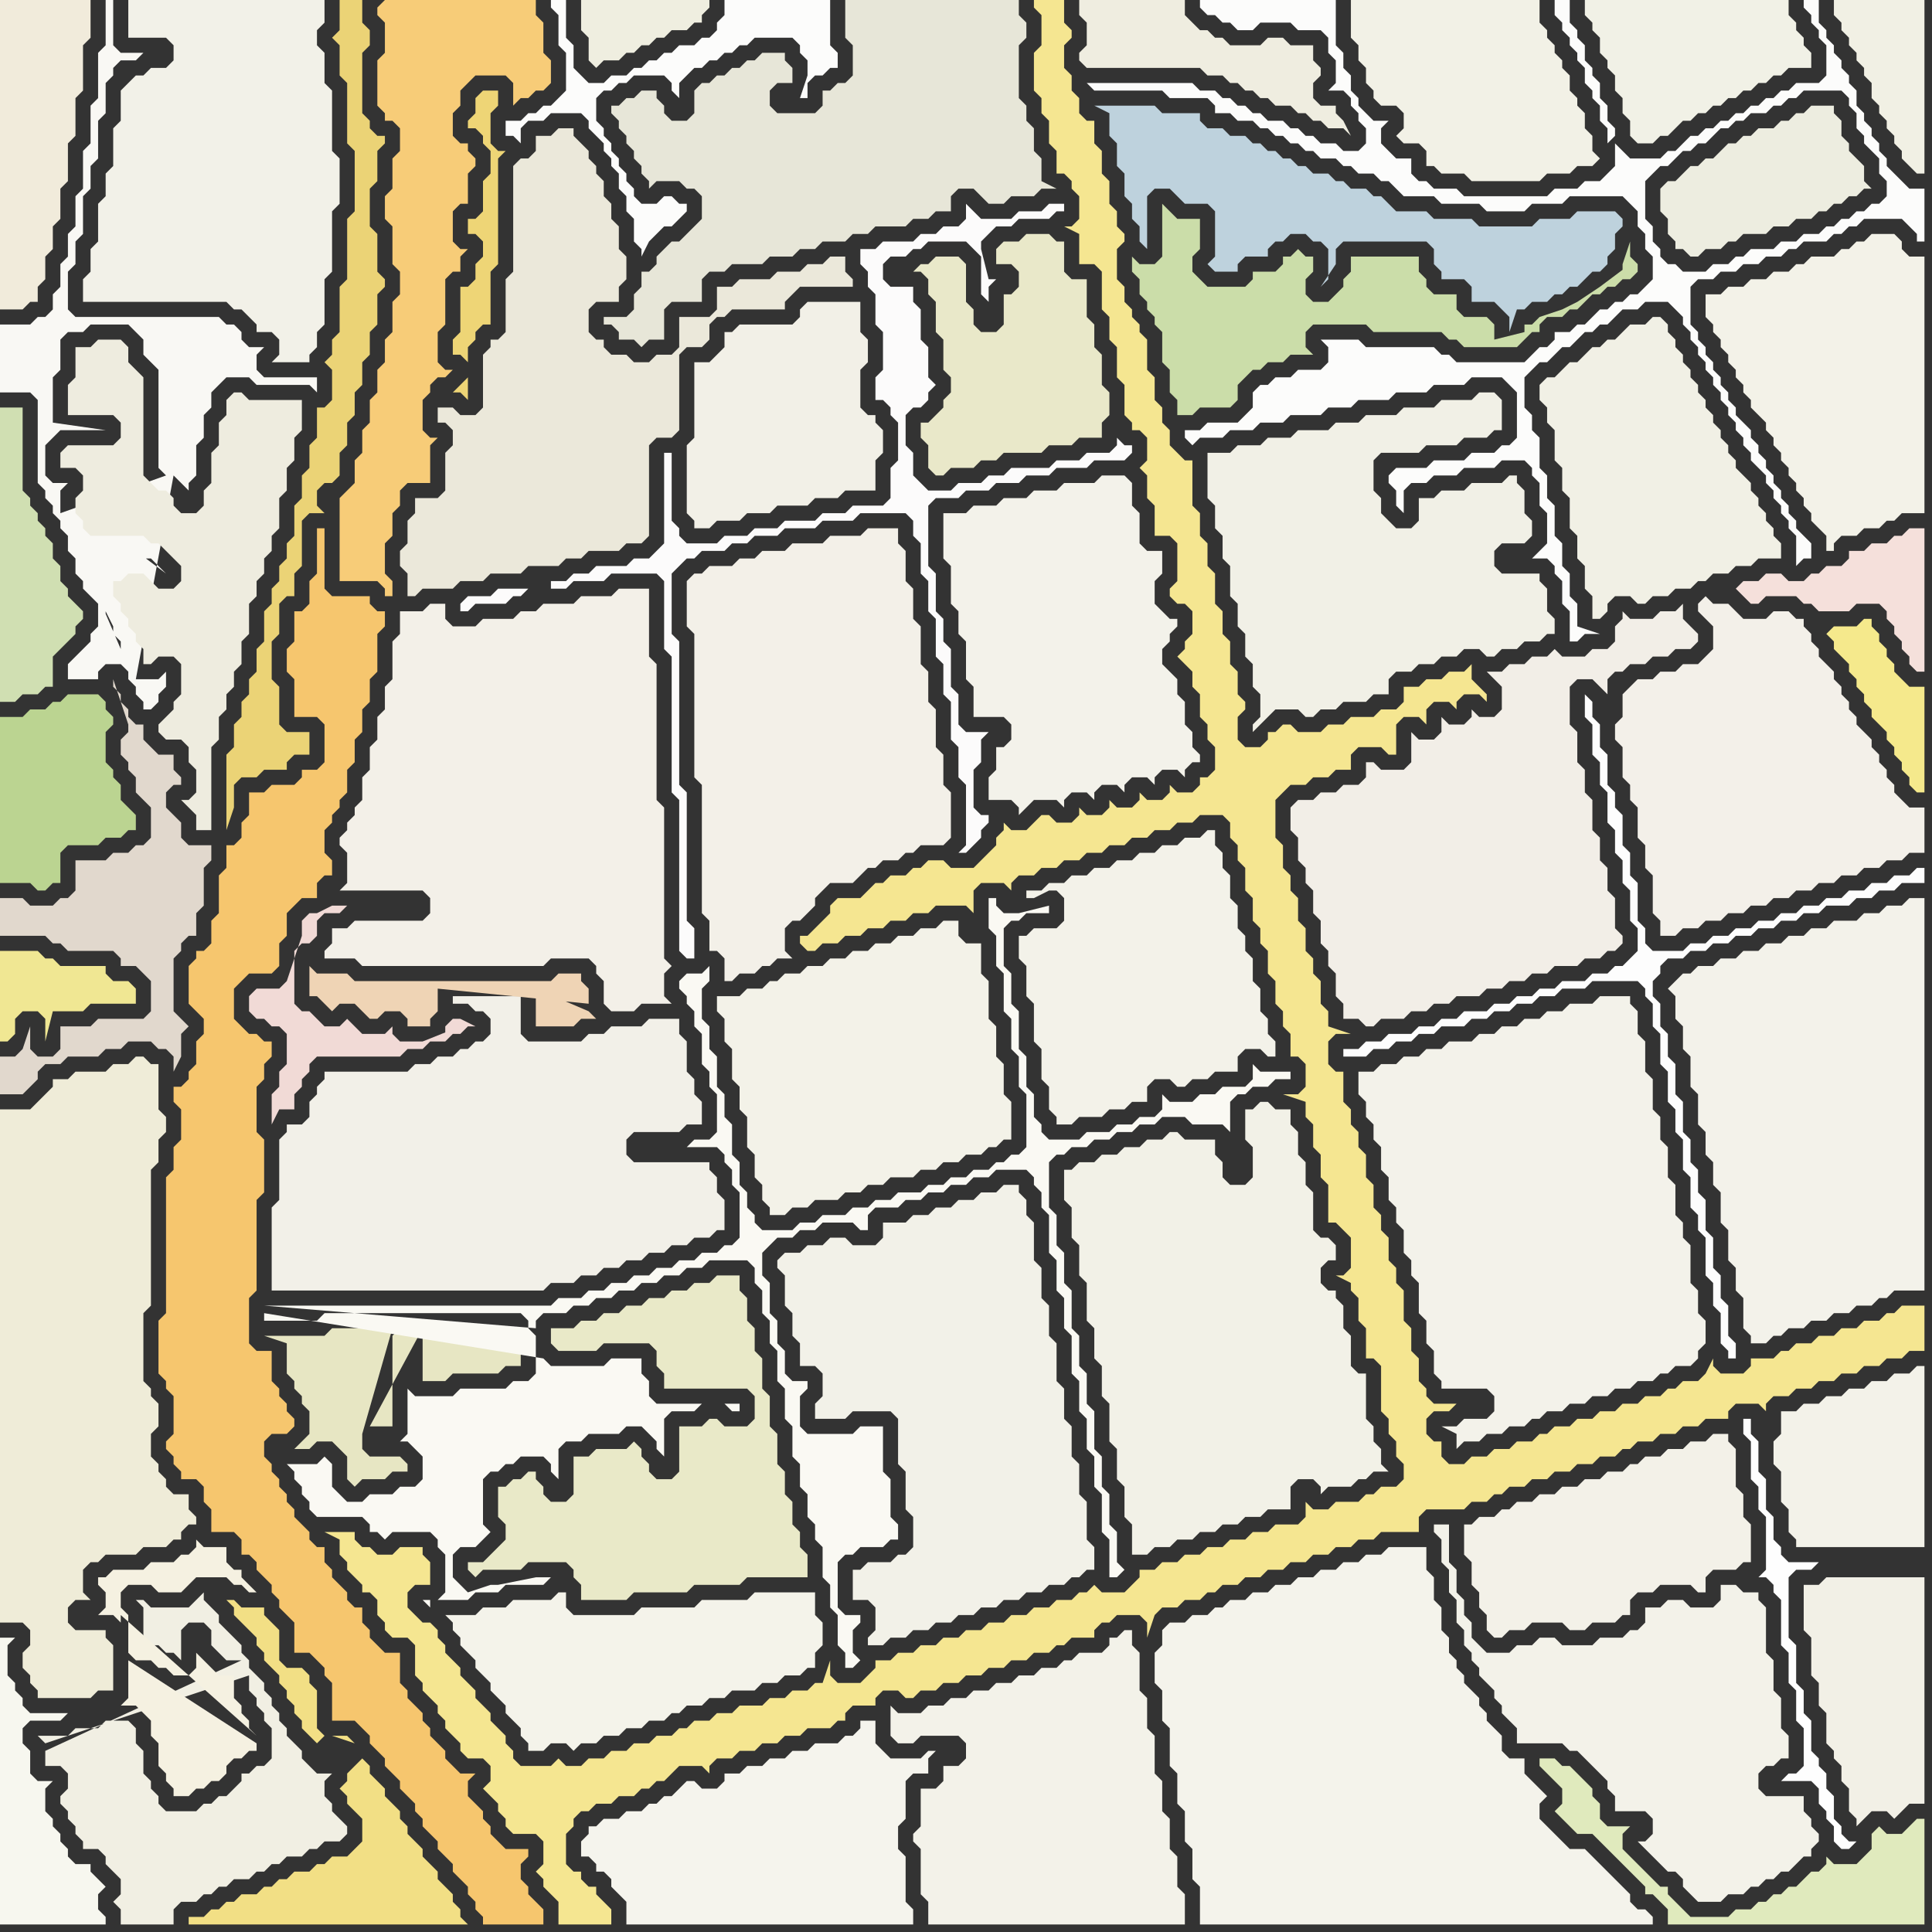 <svg width="256" height="256" xmlns="http://www.w3.org/2000/svg"><rect width="100%" height="100%" fill="#333333" stroke="none"/><script> 
var tempColor;
function hoverPath(evt){
obj = evt.target;
tempColor = obj.getAttribute("fill");
obj.setAttribute("fill","red");
//alert(tempColor);
//obj.setAttribute("stroke","red");}
function recoverPath(evt){
obj = evt.target;
obj.setAttribute("fill", tempColor);
//obj.setAttribute("stroke", tempColor);
}</script><path onmouseover="hoverPath(evt)" onmouseout="recoverPath(evt)" fill="rgb(241,239,227)" d="M  6,232l 0,2 2,0 1,1 0,2 -1,1 0,1 1,1 0,1 1,1 0,1 1,1 0,1 2,0 1,1 0,1 1,1 1,1 0,2 -1,1 1,1 0,2 7,0 0,-2 1,-1 2,0 1,-1 1,0 1,-1 1,0 1,-1 2,0 1,-1 1,0 1,-1 1,0 1,-1 2,0 1,-1 1,0 1,-1 2,0 1,-1 0,-1 -1,-1 0,0 -1,-1 0,-1 -1,-1 0,-2 1,-1 -2,0 -1,-1 -1,-1 0,-1 -1,-1 -1,-1 0,-1 -1,-1 0,-1 -1,-1 0,-1 -1,-1 0,-1 -1,-1 -1,-1 0,-1 -1,-1 0,-1 -1,-1 -1,-1 -1,-1 0,-1 -1,-1 -1,-1 0,-1 -2,2 -5,0 -1,-1 -1,0 1,1 0,5 2,0 1,1 1,0 1,1 0,-4 1,-1 2,0 1,1 0,2 1,1 1,1 2,0 -26,12 27,-10 0,2 1,1 0,1 1,1 0,1 1,1 0,4 -1,1 -1,0 -1,1 -1,0 0,1 -1,1 -1,1 -1,0 -1,1 -1,0 -1,1 -4,0 -1,-1 0,-1 -1,-1 0,-1 -1,-1 0,-3 -1,-1 0,-2 -1,-1 -3,0 -1,1 -3,0 -1,1 -4,0 1,1 0,0 27,-9 -27,10Z"/>
<path onmouseover="hoverPath(evt)" onmouseout="recoverPath(evt)" fill="rgb(246,198,110)" d="M  27,136l 0,1 -1,1 0,3 -1,1 0,1 -1,1 -1,0 0,2 1,1 0,4 -1,1 0,3 -1,1 0,18 -1,1 0,7 1,1 0,1 1,1 0,5 -1,1 0,1 1,1 0,1 1,1 0,1 2,0 1,1 0,2 1,1 0,3 3,0 1,1 0,2 1,0 1,1 0,1 1,1 1,1 0,1 1,1 0,1 1,1 1,1 0,4 2,0 1,1 1,1 0,1 1,1 0,5 3,0 1,1 1,1 0,1 1,1 1,1 0,1 1,1 1,1 0,1 1,1 1,1 0,1 1,1 0,1 1,1 1,1 0,1 1,1 1,1 0,1 1,1 1,1 0,1 1,1 0,1 1,1 0,1 8,0 0,-2 -1,-1 0,0 -1,-1 0,-1 -1,-1 0,-2 1,-1 0,-1 -3,0 -1,-1 -1,-1 0,-1 -1,-1 0,-1 -1,-1 -1,-1 0,-2 1,-1 -2,0 -1,-1 -1,-1 0,-1 -1,-1 -1,-1 0,-1 -1,-1 0,-1 -1,-1 -1,-1 0,-1 -1,-1 0,-4 -2,0 -1,-1 -1,-1 0,-1 -1,-1 0,-2 -1,0 -1,-1 0,-1 -1,-1 -1,-1 0,-1 -1,-1 0,-2 -1,0 -1,-1 0,-1 -1,-1 -1,-1 0,-1 -1,-1 0,-1 -1,-1 0,-1 -1,-1 0,-1 -1,-1 0,-2 1,-1 2,0 1,-1 0,-1 -1,-1 0,-1 -1,-1 0,-1 -1,-1 0,-4 -2,0 -1,-1 0,-6 1,-1 0,-12 1,-1 0,-7 -1,-1 0,-6 1,-1 0,-2 1,-1 0,-2 -1,0 -1,-1 -1,0 -1,-1 -1,-1 0,-4 1,-1 1,-1 3,0 1,-1 0,-3 1,-1 0,-3 1,-1 1,-1 2,0 0,-2 1,-1 1,0 0,-2 -1,-1 0,-3 1,-1 0,-1 1,-1 0,-1 1,-1 0,-3 1,-1 0,-3 1,-1 0,-3 1,-1 0,-3 1,-1 0,-5 1,-1 0,-2 -1,0 -1,-1 0,-1 -5,0 -1,-1 0,-8 -1,0 0,6 -1,1 0,3 -1,1 -1,0 0,4 -1,1 0,3 1,1 0,5 3,0 1,1 0,5 -1,1 -2,0 0,1 -1,1 -3,0 -1,1 -2,0 0,3 -1,1 0,2 -1,1 -1,0 0,3 -1,1 0,5 -1,1 0,3 -1,1 -1,0 0,1 -1,1 0,5 2,2Z"/>
<path onmouseover="hoverPath(evt)" onmouseout="recoverPath(evt)" fill="rgb(242,240,232)" d="M  37,152l 0,7 -1,1 0,11 36,0 1,-1 3,0 1,-1 2,0 1,-1 2,0 1,-1 2,0 1,-1 2,0 1,-1 2,0 1,-1 2,0 1,-1 1,0 0,-4 -1,-1 0,-2 -1,-1 0,-1 -10,0 -1,-1 0,-2 1,-1 6,0 1,-1 2,0 0,-3 -1,-1 0,-2 -1,-1 0,-4 -1,-1 0,-2 -4,0 -1,1 -4,0 -1,1 -2,0 -1,1 -7,0 -1,-1 0,-5 -9,0 0,1 2,0 1,1 1,0 1,1 0,2 -1,1 -1,0 -1,1 -1,0 -1,1 -2,0 -1,1 -2,0 -1,1 -11,0 0,1 -1,1 0,1 -1,1 0,2 -1,1 -2,0 0,1 -1,1Z"/>
<path onmouseover="hoverPath(evt)" onmouseout="recoverPath(evt)" fill="rgb(244,243,235)" d="M  154,216l 0,2 -1,1 0,4 1,1 0,4 1,1 0,5 1,1 0,4 1,1 0,4 1,1 0,4 1,1 0,5 60,0 0,-1 -1,-1 -1,0 -1,-1 0,-1 -1,-1 -1,-1 -1,-1 -1,-1 -1,-1 -1,-1 -2,0 -1,-1 -1,-1 -1,-1 -1,-1 0,-2 1,-1 -1,-1 0,0 -1,-1 -1,-1 0,-2 -2,0 -1,-1 0,-2 -1,-1 -1,-1 0,-1 -1,-1 0,-1 -1,-1 -1,-1 0,-1 -1,-1 0,-1 -1,-1 0,-2 -1,-1 0,-3 -1,-1 0,-3 -1,-1 0,-3 -5,0 -1,1 -2,0 -1,1 -2,0 -1,1 -2,0 -1,1 -2,0 -1,1 -2,0 -1,1 -2,0 -1,1 -2,0 -1,1 -1,0 -1,1 -2,0 -1,1 -2,0 -1,1Z"/>
<path onmouseover="hoverPath(evt)" onmouseout="recoverPath(evt)" fill="rgb(247,204,120)" d="M  50,1l 0,1 1,1 0,4 -1,1 0,6 1,1 0,1 1,0 1,1 0,3 -1,1 0,4 -1,1 0,3 1,1 0,5 1,1 0,3 -1,1 0,4 -1,1 0,3 -1,1 0,3 -1,1 0,3 -1,1 0,3 -1,1 0,3 -2,2 0,11 5,0 1,1 0,1 1,0 0,-2 -1,-1 0,-4 1,-1 0,-3 1,-1 0,-2 1,-1 3,0 0,-5 1,-1 -1,0 -1,-1 0,-4 1,-1 0,-1 1,-1 1,0 1,-1 -1,0 -1,-1 0,-4 1,-1 0,-6 1,-1 1,0 0,-2 1,-1 -1,0 -1,-1 0,-4 1,-1 1,0 0,-4 1,-1 0,-1 -1,-1 0,-1 -1,0 -1,-1 0,-3 1,-1 0,-2 1,-1 1,-1 4,0 1,1 0,3 1,-1 1,0 1,-1 1,0 1,-1 0,-3 -1,-1 0,-4 -1,-1 0,-2 -20,0 -1,1Z"/>
<path onmouseover="hoverPath(evt)" onmouseout="recoverPath(evt)" fill="rgb(244,243,234)" d="M  61,217l 0,1 1,1 1,1 0,1 1,1 1,1 0,1 1,1 1,1 0,1 1,1 1,1 0,1 1,1 0,1 2,0 1,-1 2,0 1,1 1,-1 2,0 1,-1 2,0 1,-1 2,0 1,-1 2,0 1,-1 1,0 1,-1 2,0 1,-1 2,0 1,-1 3,0 1,-1 2,0 1,-1 2,0 1,-1 1,0 0,-2 1,-1 0,-3 -1,-1 0,-3 -8,0 -1,1 -6,0 -1,1 -7,0 -1,1 -8,0 -1,-1 0,-2 -1,0 -1,1 -5,0 -1,1 -3,0 -1,1 -4,0 1,1 0,1 1,1Z"/>
<path onmouseover="hoverPath(evt)" onmouseout="recoverPath(evt)" fill="rgb(245,244,237)" d="M  81,249l 0,1 1,1 1,1 0,3 38,0 0,-2 -1,-1 0,-6 -1,-1 0,-3 1,-1 0,-5 1,-1 2,0 0,-2 1,-1 -1,0 -1,1 -4,0 -1,-1 -1,-1 0,-3 -2,0 0,1 -1,1 -1,0 -1,1 -3,0 -1,1 -2,0 -1,1 -2,0 -1,1 -2,0 -1,1 -2,0 0,1 -1,1 -2,0 -1,-1 -1,0 -1,1 0,0 -1,1 -1,0 -1,1 -1,0 -1,1 -2,0 -1,1 -2,0 -1,1 -1,0 0,1 -1,1 0,2 1,0 1,1 0,1 1,0 1,1Z"/>
<path onmouseover="hoverPath(evt)" onmouseout="recoverPath(evt)" fill="rgb(239,238,224)" d="M  94,1l 0,-1 -17,0 0,4 1,1 0,3 1,1 1,-1 2,0 1,-1 1,0 1,-1 1,0 1,-1 1,0 1,-1 2,0 1,-1 1,0 0,-1 1,-1Z"/>
<path onmouseover="hoverPath(evt)" onmouseout="recoverPath(evt)" fill="rgb(242,241,232)" d="M  114,208l -1,0 0,4 2,0 1,1 0,3 -1,1 0,1 2,0 1,-1 2,0 1,-1 2,0 1,-1 2,0 1,-1 2,0 1,-1 2,0 1,-1 2,0 1,-1 2,0 1,-1 2,0 1,-1 1,0 1,-1 1,0 0,-3 -1,-1 0,-5 -1,-1 0,-4 -1,-1 0,-4 -1,-1 0,-4 -1,-1 0,-5 -1,-1 0,-4 -1,-1 0,-4 -1,-1 0,-5 -1,-1 0,-2 -1,-1 0,-1 -2,0 -1,1 -2,0 -1,1 -2,0 -1,1 -2,0 -1,1 -2,0 -1,1 -3,0 0,2 -1,1 -3,0 -1,-1 -2,0 -1,1 -2,0 -1,1 -2,0 -1,1 0,1 1,1 0,4 1,1 0,3 1,1 0,3 2,0 1,1 0,3 -1,1 0,2 4,0 1,-1 5,0 1,1 0,6 1,1 0,5 1,1 0,4 -1,1 -1,0 -1,1 -3,0 -1,1Z"/>
<path onmouseover="hoverPath(evt)" onmouseout="recoverPath(evt)" fill="rgb(203,221,169)" d="M  174,40l 0,0 -1,-1 0,-2 1,-1 0,-2 -1,0 -1,-1 -1,1 -1,0 0,1 -1,1 -3,0 0,1 -1,1 -5,0 -1,-1 -1,-1 0,-2 1,-1 0,-4 -3,0 -1,-1 -1,-1 0,7 -1,1 -2,0 -1,-1 0,2 1,1 0,2 1,1 0,1 1,1 0,1 1,1 0,4 1,1 0,3 1,1 0,2 2,0 1,-1 4,0 1,-1 0,-2 1,-1 1,-1 1,0 1,-1 2,0 1,-1 3,0 -1,-1 0,-2 1,-1 7,0 1,1 9,0 1,1 1,0 1,1 7,0 1,-1 1,-1 1,0 0,-1 1,-1 2,0 1,-1 1,0 1,-1 1,-1 1,0 1,-1 1,0 1,-1 1,0 1,-1 0,-1 -1,-1 0,-2 -1,3 0,1 -1,1 2,-2 -4,3 -3,2 -2,1 -3,1 -1,1 -1,0 0,1 -4,1 0,-2 -1,-1 -3,0 -1,-1 0,-2 -3,0 -1,-1 0,-1 -1,-1 0,-2 -9,0 0,2 -1,1 0,1 -1,1 -1,1Z"/>
<path onmouseover="hoverPath(evt)" onmouseout="recoverPath(evt)" fill="rgb(243,241,232)" d="M  197,201l -1,0 -1,1 -1,0 0,4 1,1 0,3 1,1 0,2 1,1 0,2 1,1 1,0 1,-1 2,0 1,-1 4,0 1,1 2,0 1,-1 3,0 1,-1 1,0 0,-2 1,-1 2,0 1,-1 4,0 1,1 1,0 0,-2 1,-1 3,0 1,-1 1,0 0,-5 -1,-1 0,-3 -1,-1 0,-5 -1,-1 0,-1 -2,0 -1,1 -2,0 -1,1 -2,0 -1,1 -2,0 -1,1 -1,0 -1,1 -2,0 -1,1 -2,0 -1,1 -2,0 -1,1 -2,0 -1,1 -2,0 -1,1 -1,0 -1,1Z"/>
<path onmouseover="hoverPath(evt)" onmouseout="recoverPath(evt)" fill="rgb(243,242,232)" d="M  226,41l 0,1 1,1 0,1 1,1 0,1 1,1 0,1 1,1 0,1 1,1 0,1 1,1 0,1 1,1 1,1 0,1 1,1 0,1 1,1 0,1 1,1 0,1 1,1 0,1 1,1 0,1 1,1 0,1 1,1 1,1 0,2 1,0 0,-1 1,-1 2,0 1,-1 2,0 1,-1 1,0 1,-1 3,0 0,-34 -2,0 -1,-1 0,-1 -1,-1 -3,0 -1,1 -1,0 -1,1 -1,0 -1,1 -3,0 -1,1 -1,0 -1,1 -2,0 -1,1 -2,0 -1,1 -2,0 -1,1 -2,0Z"/>
<path onmouseover="hoverPath(evt)" onmouseout="recoverPath(evt)" fill="rgb(190,210,221)" d="M  160,17l -1,-1 0,-1 -5,0 -1,-1 -8,0 2,1 0,3 1,1 0,3 1,1 0,3 1,1 0,2 1,1 0,2 1,1 0,-7 1,-1 2,0 1,1 1,1 3,0 1,1 0,6 -1,1 1,1 3,0 0,-1 1,-1 3,0 0,-1 1,-1 1,0 1,-1 2,0 1,1 1,0 1,1 0,4 -1,1 2,-3 0,-2 1,-1 11,0 1,1 0,2 1,1 0,1 3,0 1,1 0,2 3,0 1,1 1,1 0,2 1,-3 1,0 1,-1 2,0 1,-1 1,0 1,-1 1,0 1,-1 1,-1 1,0 1,-1 0,-1 1,-1 0,-2 1,-1 0,-1 -1,-1 -5,0 -1,1 -4,0 -1,1 -7,0 -1,-1 -5,0 -1,-1 -4,0 -1,-1 -1,-1 -1,0 -1,-1 -2,0 -1,-1 -1,0 -1,-1 -2,0 -1,-1 -1,0 -1,-1 -1,0 -1,-1 -1,0 -1,-1 -1,0 -1,-1 -2,0 -1,-1Z"/>
<path onmouseover="hoverPath(evt)" onmouseout="recoverPath(evt)" fill="rgb(241,241,230)" d="M  236,10l 0,0 1,-1 3,0 0,-2 -1,-1 0,-1 -1,-1 0,-1 -1,-1 0,-2 -27,0 0,2 1,1 0,1 1,1 0,2 1,1 0,1 1,1 0,2 1,1 0,2 1,1 0,2 1,1 2,0 1,-1 1,0 1,-1 1,-1 1,0 1,-1 1,0 1,-1 1,0 1,-1 1,0 1,-1 1,0 1,-1 1,0 1,-1Z"/>
<path onmouseover="hoverPath(evt)" onmouseout="recoverPath(evt)" fill="rgb(241,240,228)" d="M  244,3l 0,1 1,1 0,1 1,1 0,1 1,1 0,1 1,1 0,2 1,1 0,1 1,1 0,1 1,1 0,1 1,1 0,1 1,1 1,1 1,0 0,-23 -12,0 0,2 1,1Z"/>
<path onmouseover="hoverPath(evt)" onmouseout="recoverPath(evt)" fill="rgb(240,231,147)" d="M  0,131l 0,7 1,0 1,-1 0,-2 1,-1 2,0 1,1 0,3 1,-4 4,0 1,-1 6,0 0,-2 -1,-1 -2,0 -1,-1 0,-1 -6,0 -1,-1 -1,0 -1,-1 -5,0Z"/>
<path onmouseover="hoverPath(evt)" onmouseout="recoverPath(evt)" fill="rgb(245,230,145)" d="M  50,212l 0,2 1,1 0,1 1,1 2,0 1,1 0,4 1,1 0,1 1,1 1,1 0,1 1,1 0,1 1,1 1,1 0,1 1,1 2,0 1,1 0,2 -1,1 1,1 0,0 1,1 0,1 1,1 0,1 1,1 3,0 1,1 0,3 -1,1 1,1 0,1 1,1 1,1 0,3 7,0 0,-2 -1,-1 0,0 -1,-1 0,-1 -1,0 -1,-1 0,-1 -1,0 -1,-1 0,-4 1,-1 0,-1 1,-1 1,0 1,-1 2,0 1,-1 2,0 1,-1 1,0 1,-1 1,0 1,-1 1,-1 3,0 1,1 0,-1 1,-1 2,0 1,-1 2,0 1,-1 2,0 1,-1 2,0 1,-1 3,0 1,-1 1,0 0,-1 1,-1 3,0 0,-1 1,-1 2,0 1,1 1,0 1,-1 2,0 1,-1 2,0 1,-1 2,0 1,-1 2,0 1,-1 2,0 1,-1 2,0 1,-1 1,0 1,-1 3,0 0,-1 1,-1 1,0 1,-1 3,0 1,1 0,2 1,-3 0,0 1,-1 2,0 1,-1 2,0 1,-1 1,0 1,-1 2,0 1,-1 2,0 1,-1 2,0 1,-1 2,0 1,-1 2,0 1,-1 2,0 1,-1 2,0 1,-1 5,0 0,-2 1,-1 5,0 1,-1 2,0 1,-1 1,0 1,-1 2,0 1,-1 2,0 1,-1 2,0 1,-1 2,0 1,-1 2,0 1,-1 1,0 1,-1 2,0 1,-1 2,0 1,-1 2,0 1,-1 3,0 0,-1 1,-1 3,0 1,1 0,-1 1,-1 2,0 1,-1 2,0 1,-1 2,0 1,-1 2,0 1,-1 2,0 1,-1 2,0 1,-1 2,0 0,-6 -3,0 -1,1 -1,0 -1,1 -2,0 -1,1 -2,0 -1,1 -2,0 -1,1 -2,0 -1,1 -1,0 -1,1 -3,0 0,1 -1,1 -3,0 -1,-1 0,-1 -1,2 0,0 -1,1 -2,0 -1,1 -1,0 -1,1 -2,0 -1,1 -2,0 -1,1 -2,0 -1,1 -2,0 -1,1 -2,0 -1,1 -1,0 -1,1 -2,0 -1,1 -2,0 -1,1 -2,0 -1,1 -2,0 -1,-1 0,-2 -1,0 -1,-1 0,-2 1,-1 2,0 1,-1 -3,0 -1,-1 0,-1 -1,-1 0,-3 -1,-1 0,-3 -1,-1 0,-4 -1,-1 0,-2 -1,-1 0,-3 -1,-1 0,-2 -1,-1 0,-3 -1,-1 0,-3 -1,-1 0,-2 -1,-1 0,-2 -1,-1 0,-4 -1,0 -1,-1 0,-3 1,-1 2,0 -3,-1 0,-2 -1,-1 0,-3 -1,-1 0,-2 -1,-1 0,-3 -1,-1 0,-3 -1,-1 0,-2 -1,-1 0,-3 -1,-1 0,-5 1,-1 1,-1 2,0 1,-1 2,0 1,-1 2,0 0,-2 1,-1 3,0 1,1 1,0 0,-4 1,-1 2,0 1,1 0,-2 1,-1 2,0 1,1 0,-1 1,-1 2,0 1,1 0,-1 -1,-1 -1,-1 0,-2 -1,1 -2,0 -1,1 -2,0 -1,1 -2,0 0,2 -1,1 -2,0 -1,1 -3,0 -1,1 -2,0 -1,1 -3,0 -1,-1 -1,0 -1,1 -1,0 0,1 -1,1 -2,0 -1,-1 0,-3 1,-1 0,-1 -1,-1 0,-3 -1,-1 0,-3 -1,-1 0,-3 -1,-1 0,-4 -1,-1 0,-3 -1,-1 0,-3 -1,-1 0,-6 -1,0 -1,-1 -1,-1 0,-2 -1,-1 0,-2 -1,-1 0,-3 -1,-1 0,-4 -1,-1 0,-1 -1,-1 0,-1 -1,-1 0,-2 -1,-1 0,-4 1,-1 0,-1 -1,-1 0,-2 -1,-1 0,-3 -1,-1 0,-3 -1,-1 0,-3 -1,0 -1,-1 0,-2 -1,-1 0,-2 -1,-1 0,-3 1,-1 0,-1 -1,-1 0,-3 -4,0 0,1 1,1 0,4 -1,1 0,5 1,1 0,2 1,1 0,3 1,1 0,3 1,0 1,1 0,1 1,1 0,3 -1,1 -1,0 2,1 0,4 2,0 1,1 0,5 1,1 0,3 1,1 0,4 1,1 0,4 1,1 0,1 1,0 1,1 0,3 -1,1 1,1 0,3 1,1 0,4 2,0 1,1 0,5 -1,1 0,1 1,1 1,0 1,1 0,3 -1,1 0,1 -1,1 1,1 1,1 0,2 1,1 0,3 1,1 0,2 1,1 0,3 -1,1 -1,0 0,1 -1,1 -2,0 -1,-1 0,1 -1,1 -2,0 -1,-1 0,1 -1,1 -2,0 -1,-1 0,1 -1,1 -2,0 -1,-1 0,1 -1,1 -2,0 -1,-1 -1,0 -1,1 -1,1 -2,0 -1,-1 0,1 -1,1 0,1 -1,1 -1,1 -1,1 -3,0 -1,-1 -2,0 -1,1 -1,0 -1,1 -2,0 -1,1 -1,0 -1,1 -1,1 -3,0 -1,1 0,1 -1,1 -1,1 -1,1 -1,0 0,1 1,1 1,0 1,-1 2,0 1,-1 2,0 1,-1 2,0 1,-1 2,0 1,-1 2,0 1,-1 4,0 1,1 0,-3 1,-1 3,0 1,1 0,-1 1,-1 2,0 1,-1 2,0 1,-1 2,0 1,-1 2,0 1,-1 2,0 1,-1 2,0 1,-1 2,0 1,-1 2,0 1,-1 3,0 1,1 0,2 1,1 0,2 1,1 0,3 1,1 0,3 1,1 0,2 1,1 0,3 1,1 0,3 1,1 0,2 1,1 0,3 1,0 1,1 0,3 -1,1 -2,0 3,1 0,2 1,1 0,3 1,1 0,3 1,1 0,5 1,0 1,1 1,1 0,4 -1,1 -1,0 2,1 0,1 1,1 0,3 1,1 0,4 1,0 1,1 0,6 1,1 0,2 1,1 0,2 1,1 0,2 -1,1 -2,0 -1,1 -1,0 -1,1 -3,0 -1,1 -2,0 -1,-1 0,2 -1,1 -3,0 -1,1 -2,0 -1,1 -2,0 -1,1 -2,0 -1,1 -2,0 -1,1 -2,0 -1,1 -2,0 0,1 -1,1 -1,1 -3,0 -1,-1 -1,1 -1,0 -1,1 -2,0 -1,1 -2,0 -1,1 -2,0 -1,1 -2,0 -1,1 -2,0 -1,1 -2,0 -1,1 -2,0 -1,1 -2,0 -1,1 -2,0 0,1 -2,2 -3,0 -1,-1 0,-2 -1,3 -1,0 -1,1 -2,0 -1,1 -2,0 -1,1 -3,0 -1,1 -2,0 -1,1 -2,0 -1,1 -1,0 -1,1 -2,0 -1,1 -2,0 -1,1 -2,0 -1,1 -2,0 -1,1 -2,0 -1,-1 -1,1 -4,0 -1,-1 0,-1 -1,-1 0,-1 -1,-1 -1,-1 0,-1 -1,-1 -1,-1 0,-1 -1,-1 -1,-1 0,-1 -1,-1 -1,-1 0,-1 -1,-1 0,-1 -1,-1 -1,0 -1,-1 -1,-1 0,-2 1,-1 2,0 0,-3 -1,-1 0,-1 -3,0 -1,1 -2,0 -1,-1 -1,0 -1,-1 0,-1 -4,0 2,1 0,2 1,1 0,1 1,1 1,1 0,1 1,0 1,1Z"/>
<path onmouseover="hoverPath(evt)" onmouseout="recoverPath(evt)" fill="rgb(253,253,253)" d="M  180,139l -2,0 0,1 3,0 1,-1 2,0 1,-1 2,0 1,-1 2,0 1,-1 3,0 1,-1 2,0 1,-1 2,0 1,-1 2,0 1,-1 2,0 1,-1 3,0 1,-1 6,0 1,1 0,1 1,1 0,3 1,1 0,4 1,1 0,4 1,1 0,3 1,1 0,4 1,1 0,4 1,1 0,2 1,1 0,5 1,1 0,3 1,1 0,4 1,1 0,1 1,0 0,-2 -1,-1 0,-4 -1,-1 0,-3 -1,-1 0,-4 -1,-1 0,-4 -1,-1 0,-3 -1,-1 0,-3 -1,-1 0,-4 -1,-1 0,-4 -1,-1 0,-3 -1,-1 0,-3 -1,-1 0,-2 1,-1 0,-1 1,-1 2,0 1,-1 2,0 1,-1 2,0 1,-1 2,0 1,-1 2,0 1,-1 2,0 1,-1 2,0 1,-1 3,0 1,-1 2,0 1,-1 2,0 1,-1 3,0 0,-2 -1,0 -1,1 -2,0 -1,1 -2,0 -1,1 -2,0 -1,1 -2,0 -1,1 -2,0 -1,1 -2,0 -1,1 -2,0 -1,1 -2,0 -1,1 -2,0 -1,1 -2,0 -1,1 -4,0 -1,-1 0,-2 -1,-1 0,-5 -1,-1 0,-3 -1,-1 0,-4 -1,-1 0,-2 -1,-1 0,-4 -1,-1 0,-3 -1,-1 0,-2 -1,-1 0,3 1,1 0,4 1,1 0,3 1,1 0,4 1,1 0,3 1,1 0,3 1,1 0,4 1,1 0,3 -1,1 -1,1 -1,0 -1,1 -2,0 -1,1 -3,0 -1,1 -2,0 -1,1 -2,0 -1,1 -2,0 -1,1 -3,0 -1,1 -2,0 -1,1 -2,0 -1,1 -3,0 -1,1 -2,0 -1,1Z"/>
<path onmouseover="hoverPath(evt)" onmouseout="recoverPath(evt)" fill="rgb(242,241,230)" d="M  179,3l 0,2 1,1 0,2 1,1 0,2 1,1 0,1 1,1 2,0 1,1 0,2 -1,1 1,1 2,0 1,1 0,2 1,0 1,1 3,0 1,1 9,0 1,-1 3,0 1,-1 2,0 1,-1 -1,-1 0,-2 -1,-1 0,-2 -1,-1 0,-1 -1,-1 0,-2 -1,-1 0,-1 -1,-1 0,-1 -1,-1 0,-1 -1,-1 0,-3 -25,0Z"/>
<path onmouseover="hoverPath(evt)" onmouseout="recoverPath(evt)" fill="rgb(241,240,229)" d="M  206,50l -1,0 -1,1 0,2 1,1 0,2 1,1 0,4 1,1 0,3 1,1 0,4 1,1 0,3 1,1 0,3 1,1 0,3 1,0 1,-1 0,-1 1,-1 2,0 1,1 1,0 1,-1 2,0 1,-1 2,0 1,-1 1,0 1,-1 2,0 1,-1 2,0 1,-1 3,0 0,-2 -1,-1 0,-1 -1,-1 0,-1 -1,-1 0,-1 -1,-1 0,-1 -1,-1 -1,-1 0,-1 -1,-1 0,-1 -1,-1 0,-1 -1,-1 0,-1 -1,-1 0,-1 -1,-1 0,-1 -1,-1 0,-1 -1,-1 0,-1 -1,-1 0,-1 -1,-1 0,-1 -1,-1 -1,0 -1,1 -2,0 -1,1 -1,1 -1,0 -1,1 -1,0 -2,2 -1,0 -2,2Z"/>
<path onmouseover="hoverPath(evt)" onmouseout="recoverPath(evt)" fill="rgb(243,242,234)" d="M  222,130l 0,0 -1,1 1,1 0,3 1,1 0,3 1,1 0,4 1,1 0,4 1,1 0,3 1,1 0,3 1,1 0,4 1,1 0,4 1,1 0,3 1,1 0,4 1,1 0,1 2,0 1,-1 1,0 1,-1 2,0 1,-1 2,0 1,-1 2,0 1,-1 2,0 1,-1 1,0 1,-1 4,0 0,-52 -2,0 -1,1 -2,0 -1,1 -2,0 -1,1 -3,0 -1,1 -2,0 -1,1 -2,0 -1,1 -2,0 -1,1 -2,0 -1,1 -2,0 -1,1 -2,0 -1,1 -1,0 -1,1Z"/>
<path onmouseover="hoverPath(evt)" onmouseout="recoverPath(evt)" fill="rgb(242,241,232)" d="M  17,11l 0,0 -1,1 0,4 -1,1 0,5 -1,1 0,3 -1,1 0,5 -1,1 0,3 -1,1 0,3 19,0 1,1 1,0 1,1 1,1 0,1 2,0 1,1 0,2 -1,1 5,0 0,-1 1,-1 0,-2 1,-1 0,-6 1,-1 0,-8 1,-1 0,-6 -1,-1 0,-8 -1,-1 0,-4 -1,-1 0,-2 1,-1 0,-3 -26,0 0,5 5,0 1,1 0,2 -1,1 -2,0 -1,1 -1,0 -1,1Z"/>
<path onmouseover="hoverPath(evt)" onmouseout="recoverPath(evt)" fill="rgb(235,232,218)" d="M  90,44l 0,2 -1,1 -2,0 -1,1 -2,0 -1,-1 -2,0 -1,-1 0,-1 -1,0 -1,-1 0,-3 1,-1 3,0 0,-2 1,-1 0,-3 -1,-1 0,-3 -1,-1 0,-2 -1,-1 0,-2 -1,-1 0,-1 -1,-1 0,-1 -1,-1 -1,-1 0,-1 -2,0 -1,1 -2,0 0,2 -1,1 -1,0 -1,1 0,14 -1,1 0,7 -1,1 -1,0 0,1 -1,1 0,7 -1,1 -2,0 -1,-1 -2,0 0,2 1,0 1,1 0,2 -1,1 0,5 -1,1 -3,0 0,2 -1,1 0,3 -1,1 0,2 1,1 0,3 1,0 1,-1 4,0 1,-1 3,0 1,-1 4,0 1,-1 4,0 1,-1 2,0 1,-1 4,0 1,-1 2,0 1,-1 0,-12 1,-1 2,0 1,-1 0,-10 1,-1 2,0 1,-1 0,-2 1,-1 1,0 1,-1 7,0 0,-1 1,-1 1,-1 7,0 0,-1 -1,-1 0,-2 -2,0 -1,1 -2,0 -1,1 -3,0 -1,1 -4,0 -1,1 -2,0 0,3 -1,1 -4,0Z"/>
<path onmouseover="hoverPath(evt)" onmouseout="recoverPath(evt)" fill="rgb(243,242,232)" d="M  97,132l -2,0 0,2 1,1 0,3 1,1 0,4 1,1 0,3 1,1 0,4 1,1 0,3 1,1 0,2 1,1 0,1 2,0 1,-1 2,0 1,-1 3,0 1,-1 2,0 1,-1 2,0 1,-1 3,0 1,-1 2,0 1,-1 2,0 1,-1 2,0 1,-1 1,0 1,-1 1,0 0,-5 -1,-1 0,-4 -1,-1 0,-4 -1,-1 0,-5 -1,-1 0,-4 -2,0 -1,-1 0,-2 -2,0 -1,1 -2,0 -1,1 -2,0 -1,1 -2,0 -1,1 -2,0 -1,1 -2,0 -1,1 -2,0 -1,1 -2,0 -1,1 -1,0 -1,1 -2,0 -1,1Z"/>
<path onmouseover="hoverPath(evt)" onmouseout="recoverPath(evt)" fill="rgb(243,242,233)" d="M  125,236l 0,0 -1,1 -2,0 0,5 -1,1 0,1 1,1 0,6 1,1 0,3 34,0 0,-4 -1,-1 0,-4 -1,-1 0,-4 -1,-1 0,-4 -1,-1 0,-5 -1,-1 0,-4 -1,-1 0,-5 -1,-1 0,-2 -1,0 -1,1 -1,0 0,1 -1,1 -3,0 -1,1 -1,0 -1,1 -2,0 -1,1 -2,0 -1,1 -2,0 -1,1 -2,0 -1,1 -2,0 -1,1 -2,0 -1,1 -3,0 -1,-1 0,4 1,1 2,0 1,-1 5,0 1,1 0,2 -1,1 -2,0Z"/>
<path onmouseover="hoverPath(evt)" onmouseout="recoverPath(evt)" fill="rgb(242,241,231)" d="M  142,155l -1,0 0,4 1,1 0,4 1,1 0,4 1,1 0,5 1,1 0,4 1,1 0,4 1,1 0,5 1,1 0,4 1,1 0,4 1,1 0,4 2,0 1,-1 2,0 1,-1 2,0 1,-1 2,0 1,-1 2,0 1,-1 2,0 1,-1 3,0 0,-3 1,-1 2,0 1,1 0,1 1,-1 3,0 1,-1 1,0 1,-1 2,0 -1,-1 0,-2 -1,-1 0,-2 -1,-1 0,-6 -1,0 -1,-1 0,-4 -1,-1 0,-3 -1,-1 0,-1 -1,0 -1,-1 0,-2 1,-1 1,0 0,-2 -1,-1 -1,0 -1,-1 0,-5 -1,-1 0,-3 -1,-1 0,-3 -1,-1 0,-2 -2,0 -1,-1 -1,0 -1,1 -1,0 0,4 1,1 0,4 -1,1 -2,0 -1,-1 0,-2 -1,-1 0,-2 -4,0 -1,-1 -1,0 -1,1 -2,0 -1,1 -2,0 -1,1 -2,0 -1,1 -2,0 -1,1Z"/>
<path onmouseover="hoverPath(evt)" onmouseout="recoverPath(evt)" fill="rgb(243,240,233)" d="M  215,92l 0,3 -1,1 0,2 1,1 0,4 1,1 0,2 1,1 0,4 1,1 0,3 1,1 0,5 1,1 0,2 2,0 1,-1 2,0 1,-1 2,0 1,-1 2,0 1,-1 2,0 1,-1 2,0 1,-1 2,0 1,-1 2,0 1,-1 2,0 1,-1 2,0 1,-1 2,0 1,-1 2,0 0,-6 -2,0 -1,-1 -1,-1 0,-1 -1,-1 0,-1 -1,-1 0,-1 -1,-1 0,-1 -1,-1 -1,-1 0,-1 -1,-1 0,-1 -1,-1 0,-1 -1,-1 0,-1 -2,-2 0,-1 -1,-1 0,-1 -1,-1 0,-1 -1,0 -1,-1 -2,0 -1,1 -3,0 -1,-1 -1,-1 -2,0 -1,-1 -1,1 0,1 1,1 0,0 1,1 0,3 -1,1 -1,1 -2,0 -1,1 -2,0 -1,1 -2,0 -2,2Z"/>
<path onmouseover="hoverPath(evt)" onmouseout="recoverPath(evt)" fill="rgb(242,240,230)" d="M  239,212l 0,4 1,1 0,5 1,1 0,3 1,1 0,4 1,1 0,1 1,1 0,2 1,1 0,3 1,1 0,1 1,-1 0,0 1,-1 2,0 1,1 1,-1 1,-1 2,0 0,-30 -13,0 -1,1 -2,0Z"/>
<path onmouseover="hoverPath(evt)" onmouseout="recoverPath(evt)" fill="rgb(245,233,140)" d="M  251,100l 0,0 1,1 0,1 1,1 0,1 1,1 1,0 0,-14 -2,0 -1,-1 -1,-1 0,-1 -1,-1 0,-1 -1,-1 0,-1 -1,-1 0,-1 -1,0 -1,1 -3,0 -1,1 1,1 0,1 1,1 1,1 0,1 1,1 0,1 1,1 0,1 1,1 0,1 1,1 1,1 0,1 1,1Z"/>
<path onmouseover="hoverPath(evt)" onmouseout="recoverPath(evt)" fill="rgb(239,236,216)" d="M  0,149l 0,66 3,0 1,1 0,2 -1,1 0,2 1,1 0,1 1,1 0,1 7,0 1,-1 2,0 0,-6 -1,-1 0,-1 -4,0 -1,-1 0,-2 1,-1 2,0 -1,-1 0,-3 1,-1 1,0 1,-1 4,0 1,-1 3,0 1,-1 1,0 0,-1 1,-1 1,0 0,-1 -1,-1 0,-2 -2,0 -1,-1 0,-1 -1,-1 0,-1 -1,-1 0,-3 1,-1 0,-3 -1,-1 0,-1 -1,-1 0,-9 1,-1 0,-18 1,-1 0,-3 1,-1 0,-2 -1,-1 0,-6 -1,0 -1,-1 -1,0 -1,1 -2,0 -1,1 -4,0 -1,1 -2,0 0,1 -1,1 -1,1 -1,1 -4,0Z"/>
<path onmouseover="hoverPath(evt)" onmouseout="recoverPath(evt)" fill="rgb(247,247,239)" d="M  0,253l 0,2 14,0 0,-1 -1,-1 0,-2 1,-1 -2,-2 0,-1 -2,0 -1,-1 0,-1 -1,-1 0,-1 -1,-1 0,-1 -1,-1 0,-3 1,-1 -2,0 -1,-1 0,-3 -1,-1 0,-2 1,-1 4,0 1,-1 -5,0 -1,-1 0,-1 -1,-1 0,-1 -1,-1 0,-4 1,-1 -2,0Z"/>
<path onmouseover="hoverPath(evt)" onmouseout="recoverPath(evt)" fill="rgb(208,223,178)" d="M  0,69l 0,24 2,0 1,-1 2,0 1,-1 1,0 0,-4 1,-1 1,-1 1,-1 0,-1 1,-1 0,-1 -1,-1 0,0 -1,-1 0,-1 -1,-1 0,-2 -1,-1 0,-2 -1,-1 0,-1 -1,-1 0,-1 -1,-1 0,-1 -1,-1 0,-11 -3,0Z"/>
<path onmouseover="hoverPath(evt)" onmouseout="recoverPath(evt)" fill="rgb(243,240,232)" d="M  44,125l 0,0 -1,1 0,1 4,0 1,1 24,0 1,-1 5,0 1,1 0,1 1,1 0,3 1,1 3,0 1,-1 4,0 -1,-1 0,-3 1,-1 -1,-1 0,-20 -1,-1 0,-18 -1,-1 0,-9 -4,0 -1,1 -4,0 -1,1 -4,0 -1,1 -2,0 -1,1 -4,0 -1,1 -3,0 -1,-1 0,-2 -2,0 -1,1 -3,0 0,3 -1,1 0,5 -1,1 0,3 -1,1 0,3 -1,1 0,3 -1,1 0,3 -1,1 0,1 -1,1 0,1 -1,1 0,1 1,1 0,4 -1,1 11,0 1,1 0,2 -1,1 -9,0 -1,1 -2,0Z"/>
<path onmouseover="hoverPath(evt)" onmouseout="recoverPath(evt)" fill="rgb(231,230,195)" d="M  49,189l 3,0 0,-12 1,-1 2,0 1,1 0,6 3,0 1,-1 6,0 1,-1 2,0 0,-3 -1,-1 0,-1 -12,0 -7,13 3,-13 -8,0 -1,1 -8,0 3,1 0,4 1,1 0,1 1,1 0,1 1,1 0,3 -1,1 -1,1 2,0 1,-1 2,0 2,2 0,3 1,1 1,-1 3,0 1,-1 2,0 0,-1 -1,-1 -4,0 -1,-1 0,-2 4,-14 -3,13Z"/>
<path onmouseover="hoverPath(evt)" onmouseout="recoverPath(evt)" fill="rgb(243,240,232)" d="M  93,76l -1,0 -1,1 0,6 1,1 0,19 1,1 0,17 1,1 0,4 1,0 1,1 0,3 1,0 1,-1 2,0 1,-1 1,0 1,-1 2,0 -1,-1 0,-3 1,-1 1,0 1,-1 1,-1 0,-1 1,-1 1,-1 3,0 1,-1 1,-1 1,0 1,-1 2,0 1,-1 1,0 1,-1 3,0 1,-1 0,-6 -1,-1 0,-4 -1,-1 0,-5 -1,-1 0,-4 -1,-1 0,-5 -1,-1 0,-4 -1,-1 0,-4 -1,-1 0,-2 -4,0 -1,1 -4,0 -1,1 -4,0 -1,1 -3,0 -1,1 -2,0 -1,1 -3,0 -1,1Z"/>
<path onmouseover="hoverPath(evt)" onmouseout="recoverPath(evt)" fill="rgb(242,240,231)" d="M  97,44l -1,0 0,2 -2,2 -2,0 0,10 -1,1 0,9 1,1 0,1 2,0 1,-1 3,0 1,-1 3,0 1,-1 4,0 1,-1 3,0 1,-1 4,0 0,-4 1,-1 0,-3 -1,-1 0,-1 -1,0 -1,-1 0,-5 1,-1 0,-3 -1,-1 0,-4 -7,0 -1,1 0,1 -1,1 -7,0 -1,1Z"/>
<path onmouseover="hoverPath(evt)" onmouseout="recoverPath(evt)" fill="rgb(252,252,251)" d="M  106,13l 1,0 0,-2 1,-1 1,0 1,-1 1,0 0,-2 -1,-1 0,-6 -14,0 0,2 -1,1 0,1 -1,1 -1,0 -1,1 -2,0 -1,1 -1,0 -1,1 -1,0 -1,1 -1,0 -1,1 -2,0 -1,1 -2,0 -1,-1 -1,-1 0,-3 -1,-1 0,-5 -2,0 0,1 1,1 0,4 1,1 0,5 -1,1 -1,1 -1,0 -1,1 -1,0 -1,1 -2,0 0,2 1,0 1,1 0,-2 1,-1 2,0 1,-1 4,0 1,1 0,1 1,1 1,1 0,1 1,1 0,1 1,1 0,2 1,1 0,2 1,1 0,3 1,1 0,1 1,-2 0,0 1,-1 1,-1 1,0 1,-1 1,-1 0,-1 -1,0 -1,-1 -1,0 -1,1 -2,0 -1,-1 0,-1 -1,-1 0,-1 -1,-1 0,-1 -1,-1 0,-1 -1,-1 0,-1 -1,-1 0,-3 1,-1 1,0 1,-1 1,0 1,-1 4,0 1,1 0,1 1,1 0,-2 1,-1 1,-1 1,0 1,-1 1,0 1,-1 1,0 1,-1 1,0 1,-1 5,0 1,1 0,1 1,1 0,2 -1,3Z"/>
<path onmouseover="hoverPath(evt)" onmouseout="recoverPath(evt)" fill="rgb(243,242,234)" d="M  132,101l 0,1 -1,1 0,3 3,0 1,1 0,1 1,-1 0,0 1,-1 3,0 1,1 0,-1 1,-1 2,0 1,1 0,-1 1,-1 2,0 1,1 0,-1 1,-1 2,0 1,1 0,-1 1,-1 2,0 1,1 0,-1 1,-1 1,0 0,-1 -1,-1 0,-2 -1,-1 0,-3 -1,-1 0,-2 -1,-1 -1,-1 0,-2 1,-1 0,-1 1,-1 0,-1 -1,0 -1,-1 -1,-1 0,-3 1,-1 0,-3 -2,0 -1,-1 0,-4 -1,-1 0,-3 -1,-1 -3,0 -1,1 -4,0 -1,1 -3,0 -1,1 -3,0 -1,1 -3,0 -1,1 -3,0 0,6 1,1 0,5 1,1 0,3 1,1 0,5 1,1 0,4 4,0 1,1 0,2 -1,1 -1,0Z"/>
<path onmouseover="hoverPath(evt)" onmouseout="recoverPath(evt)" fill="rgb(243,242,234)" d="M  200,189l 2,0 1,-1 1,0 1,-1 2,0 1,-1 2,0 1,-1 2,0 1,-1 2,0 1,-1 2,0 1,-1 1,0 1,-1 2,0 1,-1 0,-1 1,-1 0,-3 -1,-1 0,-3 -1,-1 0,-5 -1,-1 0,-2 -1,-1 0,-4 -1,-1 0,-4 -1,-1 0,-3 -1,-1 0,-4 -1,-1 0,-4 -1,-1 0,-3 -1,-1 0,-1 -4,0 -1,1 -3,0 -1,1 -2,0 -1,1 -2,0 -1,1 -2,0 -1,1 -2,0 -1,1 -3,0 -1,1 -2,0 -1,1 -2,0 -1,1 -2,0 -1,1 -2,0 0,3 1,1 0,2 1,1 0,2 1,1 0,3 1,1 0,3 1,1 0,2 1,1 0,3 1,1 0,2 1,1 0,4 1,1 0,3 1,1 0,3 1,1 0,1 6,0 1,1 0,2 -1,1 -3,0 -1,1 -2,0 2,1 0,2 1,-1 2,0 1,-1 2,0 1,-1Z"/>
<path onmouseover="hoverPath(evt)" onmouseout="recoverPath(evt)" fill="rgb(243,242,233)" d="M  241,205l 14,0 0,-24 -1,0 -1,1 -2,0 -1,1 -2,0 -1,1 -2,0 -1,1 -2,0 -1,1 -2,0 -1,1 -2,0 0,3 -1,1 0,3 1,1 0,4 1,1 0,3 1,1 0,1Z"/>
<path onmouseover="hoverPath(evt)" onmouseout="recoverPath(evt)" fill="rgb(241,235,219)" d="M  0,22l 0,19 3,0 1,-1 1,0 0,-2 1,-1 0,-3 1,-1 0,-3 1,-1 0,-4 1,-1 0,-5 1,-1 0,-5 1,-1 0,-6 1,-1 0,-5 -12,0Z"/>
<path onmouseover="hoverPath(evt)" onmouseout="recoverPath(evt)" fill="rgb(187,212,145)" d="M  10,112l 3,0 1,-1 2,0 1,-1 1,0 0,-2 -1,-1 0,0 -1,-1 0,-2 -1,-1 0,-1 -1,-1 0,-4 1,-1 0,-1 -1,-1 0,-1 -1,-1 -4,0 -1,1 -1,0 -1,1 -2,0 -1,1 -3,0 0,22 4,0 1,1 1,0 1,-1 1,0 0,-4 1,-1Z"/>
<path onmouseover="hoverPath(evt)" onmouseout="recoverPath(evt)" fill="rgb(225,216,205)" d="M  12,114l -2,0 0,4 -1,1 -1,0 -1,1 -3,0 -1,-1 -3,0 0,5 6,0 1,1 1,0 1,1 6,0 1,1 0,1 2,0 1,1 1,1 0,4 -1,1 -6,0 -1,1 -4,0 0,3 -1,1 -2,0 -1,-1 0,-3 -1,3 -1,1 -2,0 0,5 3,0 2,-2 0,-1 1,-1 2,0 1,-1 4,0 1,-1 2,0 1,-1 3,0 1,1 1,0 1,1 0,2 1,-2 0,-3 1,-1 -1,-1 0,0 -1,-1 0,-7 1,-1 0,-1 1,-1 1,0 0,-3 1,-1 0,-5 1,-1 0,-2 -3,0 -1,-1 0,-2 -1,-1 -1,-1 0,-2 1,-1 1,0 0,-1 -1,-1 0,-2 -2,0 -1,-1 -1,-1 0,-2 -1,0 -1,-1 0,-1 -1,-1 0,-1 -1,-1 0,-1 2,6 0,1 -1,1 0,2 1,1 0,1 1,1 0,2 1,1 1,1 0,4 -1,1 -1,0 -1,1 -2,0 -1,1Z"/>
<path onmouseover="hoverPath(evt)" onmouseout="recoverPath(evt)" fill="rgb(245,241,225)" d="M  34,230l 0,0 -1,-1 0,-1 -1,-1 0,-1 -1,-1 0,-3 -2,0 -1,-1 -1,-1 -1,-1 0,2 -1,1 -2,0 -1,-1 -1,0 -1,-1 -2,0 -1,-1 0,-5 -1,-1 0,-2 1,-1 3,0 1,1 3,0 1,-1 0,0 1,-1 4,0 1,1 1,0 1,1 1,0 -1,-1 0,0 -1,-1 0,-1 -1,0 -1,-1 0,-2 -3,0 -1,-1 0,1 -1,1 -1,0 -1,1 -3,0 -1,1 -4,0 -1,1 -1,0 0,1 1,1 0,2 -1,1 2,0 1,1 0,-1 18,16 -17,-10 0,5 -1,1 2,0 1,1 1,1 0,2 1,1 0,3 1,1 0,1 1,1 0,1 2,0 1,-1 1,0 1,-1 1,0 1,-1 0,-1 1,-1 1,0 1,-1 1,0 0,-1 -17,-11 17,10Z"/>
<path onmouseover="hoverPath(evt)" onmouseout="recoverPath(evt)" fill="rgb(250,249,243)" d="M  35,174l 0,1 7,0 1,-1 26,0 1,1 0,1 1,1 0,5 -1,1 -2,0 -1,1 -6,0 -1,1 -5,0 -1,-1 0,6 -1,1 1,0 1,1 0,0 1,1 0,3 -1,1 -2,0 -1,1 -3,0 -1,1 -2,0 -1,-1 -1,-1 0,-3 -1,-1 -1,1 -4,0 1,1 0,1 1,1 0,1 1,1 0,1 1,1 6,0 1,1 0,1 1,0 1,1 1,-1 5,0 1,1 0,1 1,1 0,5 -1,1 4,0 1,-1 3,0 1,-1 5,0 1,-1 -2,0 -5,1 -1,0 -3,1 -1,-1 -1,-1 0,-3 1,-1 2,0 1,-1 1,-1 -1,-1 0,-6 1,-1 1,0 1,-1 1,0 1,-1 3,0 1,1 0,1 1,1 0,-4 1,-1 2,0 1,-1 4,0 1,-1 2,0 1,1 1,1 0,1 1,1 0,-5 1,-1 3,0 1,-1 3,0 1,1 1,0 0,-1 -11,0 -1,-1 0,-2 -1,-1 0,-2 -4,0 -1,1 -7,0 -1,-1 -37,-6 22,38 -1,0 1,1 0,-1 -22,-38 36,2 0,-1 1,-1 3,0 1,-1 2,0 1,-1 2,0 1,-1 2,0 1,-1 2,0 1,-1 2,0 1,-1 2,0 1,-1 5,0 1,1 0,2 1,1 0,3 1,1 0,3 1,1 0,4 1,1 0,4 1,1 0,4 1,1 0,3 1,1 0,3 1,1 0,2 1,1 0,4 1,1 0,3 1,1 0,4 1,1 0,2 1,0 1,-1 0,0 -1,-1 0,-3 1,-1 0,-1 -2,0 -1,-1 0,-6 1,-1 1,0 1,-1 3,0 1,-1 1,0 0,-2 -1,-1 0,-5 -1,-1 0,-6 -3,0 -1,1 -6,0 -1,-1 0,-4 1,-1 0,-1 -2,0 -1,-1 0,-3 -1,-1 0,-3 -1,-1 0,-4 -1,-1 0,-3 1,-1 1,-1 2,0 1,-1 2,0 1,-1 4,0 1,1 1,0 0,-2 1,-1 3,0 1,-1 2,0 1,-1 2,0 1,-1 2,0 1,-1 2,0 1,-1 4,0 1,1 0,1 1,1 0,2 1,1 0,5 1,1 0,4 1,1 0,4 1,1 0,5 1,1 0,4 1,1 0,4 1,1 0,4 1,1 0,5 1,1 0,5 1,0 1,-1 0,0 -1,-1 0,-4 -1,-1 0,-4 -1,-1 0,-4 -1,-1 0,-5 -1,-1 0,-4 -1,-1 0,-4 -1,-1 0,-5 -1,-1 0,-4 -1,-1 0,-4 -1,-1 0,-6 1,-1 1,0 1,-1 2,0 1,-1 2,0 1,-1 2,0 1,-1 2,0 1,-1 3,0 1,1 4,0 1,1 0,-4 1,-1 1,0 1,-1 2,0 1,-1 2,0 0,-1 -4,0 -1,-1 0,2 -1,1 -3,0 -1,1 -2,0 -1,1 -3,0 -1,-1 0,2 -1,1 -2,0 -1,1 -2,0 -1,1 -3,0 -1,1 -4,0 -1,-1 0,-1 -1,-1 0,-3 -1,-1 0,-4 -1,-1 0,-5 -1,-1 0,-4 -1,-1 0,-5 1,-1 1,0 1,-1 3,0 0,-1 -4,1 -2,0 -1,-1 0,-1 -1,0 0,4 1,1 0,4 1,1 0,5 1,1 0,4 1,1 0,4 1,1 0,7 -1,1 -1,0 -1,1 -1,0 -1,1 -2,0 -1,1 -2,0 -1,1 -2,0 -1,1 -3,0 -1,1 -2,0 -1,1 -2,0 -1,1 -3,0 -1,1 -2,0 -1,1 -4,0 -1,-1 0,-1 -1,-1 0,-2 -1,-1 0,-3 -1,-1 0,-4 -1,-1 0,-3 -1,-1 0,-4 -1,-1 0,-3 -1,-1 0,-4 1,-1 0,-2 -1,1 -2,0 -1,1 0,1 1,1 0,1 1,1 0,2 1,1 0,4 1,1 0,2 1,1 0,5 -1,1 -2,0 -1,1 4,0 1,1 0,1 1,1 0,2 1,1 0,6 -1,1 -1,0 -1,1 -2,0 -1,1 -2,0 -1,1 -2,0 -1,1 -2,0 -1,1 -2,0 -1,1 -2,0 -1,1 -3,0 -1,1 -38,0 36,3 -36,-2Z"/>
<path onmouseover="hoverPath(evt)" onmouseout="recoverPath(evt)" fill="rgb(241,218,214)" d="M  40,134l 0,0 -1,-1 0,-7 1,-1 1,0 1,-1 0,-2 1,-1 2,0 1,-1 -2,0 -2,1 -1,0 -1,1 0,2 -2,6 -1,1 -3,0 -1,1 0,2 1,1 1,0 1,1 1,0 1,1 0,4 -1,1 0,2 -1,1 0,4 1,-2 2,0 0,-2 1,-1 0,-1 1,-1 0,-1 1,-1 11,0 1,-1 2,0 1,-1 2,0 1,-1 1,0 1,-1 1,0 -2,-1 -1,0 -1,1 0,1 2,-1 0,0 -5,2 -3,0 -1,-1 0,-1 -1,1 -3,0 -1,-1 -1,-1 -1,1 -2,0 -1,-1 -1,-1Z"/>
<path onmouseover="hoverPath(evt)" onmouseout="recoverPath(evt)" fill="rgb(238,213,118)" d="M  63,14l 0,1 -1,1 0,1 1,0 1,1 0,1 1,1 0,3 -1,1 0,4 -1,1 -1,0 0,2 1,0 1,1 0,2 -1,1 0,2 -1,1 -1,0 0,6 -1,1 0,2 1,0 1,1 0,2 -1,1 0,0 -1,1 1,0 1,1 0,-7 1,-1 0,-1 1,-1 1,0 0,-7 1,-1 0,-14 1,-1 -1,0 -1,-1 0,-4 1,-1 0,-2 -2,0 -1,1Z"/>
<path onmouseover="hoverPath(evt)" onmouseout="recoverPath(evt)" fill="rgb(252,251,251)" d="M  70,78l -4,0 -1,1 -3,0 -1,1 0,1 1,0 1,-1 4,0 1,-1 1,0 1,-1 3,-1 0,1 2,0 1,-1 4,0 1,-1 6,0 1,1 0,9 1,1 0,18 1,1 0,20 1,1 1,0 0,-4 -1,-1 0,-17 -1,-1 0,-19 -1,-1 0,-8 1,-1 1,-1 1,0 1,-1 3,0 1,-1 2,0 1,-1 3,0 1,-1 4,0 1,-1 4,0 1,-1 6,0 1,1 0,2 1,1 0,4 1,1 0,4 1,1 0,5 1,1 0,4 1,1 0,5 1,1 0,4 1,1 0,8 -1,1 1,0 1,-1 0,0 1,-1 0,-1 1,-1 0,-1 -1,0 -1,-1 0,-5 1,-1 0,-3 1,-1 -3,0 -1,-1 0,-4 -1,-1 0,-5 -1,-1 0,-3 -1,-1 0,-5 -1,-1 0,-8 1,-1 3,0 1,-1 3,0 1,-1 3,0 1,-1 3,0 1,-1 4,0 1,-1 4,0 1,-1 0,-1 -1,0 -1,-1 0,1 -1,1 -3,0 -1,1 -3,0 -1,1 -5,0 -1,1 -2,0 -1,1 -3,0 -1,1 -3,0 -1,-1 -1,-1 0,-3 -1,-1 0,-4 1,-1 1,0 1,-1 0,-1 1,-1 -1,-1 0,-4 -1,-1 0,-4 -1,-1 0,-2 -3,0 -1,-1 0,-2 1,-1 2,0 1,-1 1,0 1,-1 5,0 1,1 1,1 0,5 1,1 0,-2 1,-1 -1,0 -1,-4 0,-1 1,-1 1,-1 2,0 1,-1 4,0 1,-1 1,0 0,-1 -2,0 -1,1 -3,0 -1,1 -4,0 -1,-1 -1,-1 0,2 -1,1 -2,0 -1,1 -2,0 -1,1 -4,0 -1,1 -2,0 0,2 1,1 0,2 1,1 0,4 1,1 0,5 -1,1 0,3 1,0 1,1 0,1 1,1 0,5 -1,1 0,4 -1,1 -4,0 -1,1 -3,0 -1,1 -4,0 -1,1 -3,0 -1,1 -3,0 -1,1 -4,0 -1,-1 0,-1 -1,-1 0,-9 -1,0 0,12 -1,1 -1,1 -2,0 -1,1 -4,0 -1,1 -2,0 -1,1 -2,0 -3,1Z"/>
<path onmouseover="hoverPath(evt)" onmouseout="recoverPath(evt)" fill="rgb(239,212,181)" d="M  78,133l 0,-2 -1,-1 0,-1 -3,0 -1,1 -26,0 -1,-1 -4,0 -1,-1 0,4 1,0 1,1 1,1 1,-1 2,0 1,1 1,1 1,0 1,-1 2,0 1,1 0,1 3,0 0,-1 1,-1 0,-3 20,2 -7,-2 0,5 5,0 1,-1 2,0 -1,-1 0,0 -7,-3 7,2Z"/>
<path onmouseover="hoverPath(evt)" onmouseout="recoverPath(evt)" fill="rgb(233,233,200)" d="M  88,182l 0,2 11,0 1,1 0,3 -1,1 -3,0 -1,-1 -1,0 -1,1 -3,0 0,6 -1,1 -2,0 -1,-1 0,-1 -1,-1 0,-1 -1,-1 -1,1 -4,0 -1,1 -2,0 0,5 -1,1 -2,0 -1,-1 0,-1 -1,-1 0,-1 -1,0 -1,1 -1,0 -1,1 -1,0 0,4 1,1 0,2 -1,1 -1,1 -1,1 -2,0 0,1 1,1 0,0 1,-1 5,0 1,-1 5,0 1,1 0,1 1,1 0,2 6,0 1,-1 7,0 1,-1 6,0 1,-1 8,0 0,-3 -1,-1 0,-2 -1,-1 0,-3 -1,-1 0,-3 -1,-1 0,-4 -1,-1 0,-4 -1,-1 0,-4 -1,-1 0,-3 -1,-1 0,-3 -1,-1 0,-2 -3,0 -1,1 -2,0 -1,1 -2,0 -1,1 -2,0 -1,1 -2,0 -1,1 -2,0 -1,1 -2,0 -1,1 -3,0 0,2 1,1 5,0 1,-1 6,0 1,1 0,2 1,1Z"/>
<path onmouseover="hoverPath(evt)" onmouseout="recoverPath(evt)" fill="rgb(243,242,233)" d="M  135,126l 0,1 1,1 0,4 1,1 0,5 1,1 0,4 1,1 0,3 1,1 0,1 2,0 1,-1 3,0 1,-1 2,0 1,-1 2,0 0,-2 1,-1 2,0 1,1 1,0 1,-1 2,0 1,-1 3,0 0,-2 1,-1 2,0 1,1 1,0 0,-2 -1,-1 0,-2 -1,-1 0,-3 -1,-1 0,-3 -1,-1 0,-2 -1,-1 0,-3 -1,-1 0,-3 -1,-1 0,-2 -1,-1 0,-2 -1,0 -1,1 -2,0 -1,1 -2,0 -1,1 -2,0 -1,1 -2,0 -1,1 -2,0 -1,1 -2,0 -1,1 -2,0 -1,1 -2,0 0,1 1,0 2,-1 1,0 1,1 0,3 -1,1 -3,0 -1,1 -1,0Z"/>
<path onmouseover="hoverPath(evt)" onmouseout="recoverPath(evt)" fill="rgb(241,240,230)" d="M  160,62l 0,4 1,1 0,3 1,1 0,3 1,1 0,4 1,1 0,3 1,1 0,3 1,1 0,3 1,1 0,3 -1,1 0,1 2,-2 0,0 1,-1 3,0 1,1 1,0 1,-1 2,0 1,-1 3,0 1,-1 2,0 0,-2 1,-1 2,0 1,-1 2,0 1,-1 2,0 1,-1 2,0 1,1 1,0 1,-1 2,0 1,-1 2,0 1,-1 1,0 0,-2 -1,-1 0,-3 -1,-1 0,-1 -5,0 -1,-1 0,-2 1,-1 3,0 1,-1 0,-2 -1,-1 0,-3 -1,-1 0,-1 -1,0 -1,1 -4,0 -1,1 -3,0 -1,1 -2,0 0,3 -1,1 -2,0 -1,-1 -1,-1 0,-2 -1,-1 0,-4 1,-1 5,0 1,-1 4,0 1,-1 3,0 1,-1 1,0 0,-4 -1,-1 -2,0 -1,1 -4,0 -1,1 -4,0 -1,1 -4,0 -1,1 -3,0 -1,1 -4,0 -1,1 -3,0 -1,1 -3,0 -1,1 -3,0Z"/>
<path onmouseover="hoverPath(evt)" onmouseout="recoverPath(evt)" fill="rgb(242,238,231)" d="M  174,106l -2,0 -1,1 0,3 1,1 0,3 1,1 0,2 1,1 0,3 1,1 0,3 1,1 0,2 1,1 0,3 1,1 0,2 2,0 1,1 1,0 1,-1 3,0 1,-1 2,0 1,-1 2,0 1,-1 3,0 1,-1 2,0 1,-1 2,0 1,-1 2,0 1,-1 3,0 1,-1 2,0 1,-1 1,0 1,-1 0,-1 -1,-1 0,-4 -1,-1 0,-3 -1,-1 0,-3 -1,-1 0,-4 -1,-1 0,-3 -1,-1 0,-4 -1,-1 0,-5 1,-1 2,0 1,1 1,1 0,-2 1,-1 1,0 1,-1 2,0 1,-1 2,0 1,-1 2,0 1,-1 0,-1 -1,-1 0,0 -1,-1 0,-2 -1,1 -2,0 -1,1 -3,0 -1,-1 0,1 -1,1 0,2 -1,1 -2,0 -1,1 -3,0 -1,-1 -1,1 -2,0 -1,1 -2,0 -1,1 -2,0 1,1 0,0 1,1 0,3 -1,1 -2,0 -1,-1 0,1 -1,1 -2,0 -1,-1 0,2 -1,1 -2,0 -1,-1 0,4 -1,1 -3,0 -1,-1 -1,0 0,2 -1,1 -2,0 -1,1 -2,0 -1,1Z"/>
<path onmouseover="hoverPath(evt)" onmouseout="recoverPath(evt)" fill="rgb(243,242,233)" d="M  200,219l -3,0 -1,-1 -1,-1 0,-2 -1,-1 0,-2 -1,-1 0,-3 -1,-1 0,-5 -2,0 0,1 1,1 0,3 1,1 0,3 1,1 0,3 1,1 0,2 1,1 0,1 1,1 0,1 1,1 1,1 0,1 1,1 0,1 1,1 1,1 0,2 6,0 1,1 1,0 1,1 1,1 1,1 1,1 0,1 1,1 0,2 4,0 1,1 0,2 -1,1 -1,0 1,1 0,0 1,1 1,1 1,1 1,0 1,1 0,1 1,1 1,1 3,0 1,-1 2,0 1,-1 1,0 1,-1 1,0 1,-1 1,0 1,-1 1,-1 1,0 0,-1 1,-1 0,-1 -1,-1 0,-1 -1,-1 0,-2 -5,0 -1,-1 0,-2 1,-1 1,0 1,-1 1,0 0,-3 -1,-1 0,-4 -1,-1 0,-4 -1,-1 0,-6 -1,-1 0,-1 -2,0 -1,-1 -2,0 0,2 -1,1 -3,0 -1,-1 -2,0 -1,1 -2,0 0,2 -1,1 -1,0 -1,1 -3,0 -1,1 -4,0 -1,-1 -2,0 -1,1 -2,0 -1,1Z"/>
<path onmouseover="hoverPath(evt)" onmouseout="recoverPath(evt)" fill="rgb(224,234,189)" d="M  252,255l 3,0 0,-14 -1,0 -1,1 0,0 -1,1 -2,0 -1,-1 -1,1 0,2 -1,1 -1,1 -3,0 -1,-1 0,1 -1,1 -1,0 -1,1 -1,1 -1,0 -1,1 -1,0 -1,1 -1,0 -1,1 -2,0 -1,1 -5,0 -1,-1 -1,-1 -1,-1 0,-1 -1,0 -1,-1 -1,-1 -1,-1 -1,-1 -1,-1 0,-2 1,-1 -3,0 -1,-1 0,-2 -1,-1 0,-1 -1,-1 -1,-1 -1,-1 -1,0 -1,-1 -2,0 0,1 1,1 0,0 1,1 1,1 0,2 -1,1 1,1 1,1 1,1 2,0 1,1 1,1 1,1 1,1 1,1 1,1 1,1 0,1 1,0 1,1 1,1 0,2Z"/>
<path onmouseover="hoverPath(evt)" onmouseout="recoverPath(evt)" fill="rgb(249,248,244)" d="M  23,63l 2,2 0,-1 1,-1 0,-4 1,-1 0,-3 1,-1 0,-2 1,-1 1,-1 3,0 1,1 7,0 1,1 0,-2 -7,0 -1,-1 0,-2 1,-1 -2,0 -1,-1 0,-1 -1,-1 -1,0 -1,-1 -19,0 -1,-1 0,-5 1,-1 0,-3 1,-1 0,-5 1,-1 0,-3 1,-1 0,-5 1,-1 0,-4 1,-1 0,-1 1,-1 2,0 1,-1 -3,0 -1,-1 0,-6 -1,0 0,6 -1,1 0,6 -1,1 0,5 -1,1 0,5 -1,1 0,4 -1,1 0,3 -1,1 0,3 -1,1 0,2 -1,1 -1,0 -1,1 -4,0 0,9 4,0 1,1 0,11 1,1 0,1 1,1 0,1 1,1 0,1 1,1 0,2 1,1 0,2 1,1 0,1 1,1 1,1 0,3 -1,1 0,1 -1,1 -1,1 -1,1 0,2 4,0 0,-1 1,-1 2,0 1,1 0,1 1,1 0,1 1,1 0,1 1,0 1,-1 0,-1 1,-1 0,-2 -1,1 -3,0 5,-27 -9,19 0,-1 1,2 0,1 1,1 0,1 -3,-7 0,-3 1,-1 1,0 1,-1 4,0 1,1 1,1 -4,-3 -7,0 -1,-1 0,1 4,9 9,-19 -15,5 0,-3 1,-1 -2,0 -1,-1 0,-4 1,-1 1,-1 6,0 -7,-1 0,-6 1,-1 0,-4 1,-1 2,0 1,-1 5,0 1,1 1,1 0,2 1,1 1,1 0,13 1,1 -14,5 15,-5Z"/>
<path onmouseover="hoverPath(evt)" onmouseout="recoverPath(evt)" fill="rgb(238,236,223)" d="M  22,95l 0,0 -1,1 0,1 1,1 2,0 1,1 0,2 1,1 0,3 -1,1 -1,0 1,1 0,0 1,1 0,2 2,0 0,-11 1,-1 0,-3 1,-1 0,-2 1,-1 0,-2 1,-1 0,-3 1,-1 0,-4 1,-1 0,-2 1,-1 0,-2 1,-1 0,-2 1,-1 0,-4 1,-1 0,-3 1,-1 0,-3 1,-1 0,-4 -7,0 -1,-1 -1,0 -1,1 0,2 -1,1 0,3 -1,1 0,4 -1,1 0,2 -1,1 -2,0 -1,-1 0,-1 -1,-1 -1,0 -1,-1 -1,-1 0,-13 -1,-1 -1,-1 0,-2 -1,-1 -3,0 -1,1 -2,0 0,4 -1,1 0,4 6,0 1,1 0,2 -1,1 -6,0 -1,1 0,2 2,0 1,1 0,2 -1,1 0,2 1,1 0,1 1,1 7,0 1,1 1,0 1,1 1,1 1,1 0,2 -1,1 -2,0 -1,-1 -1,-1 -2,0 -1,1 -1,0 0,2 1,1 0,1 1,1 0,1 1,1 0,1 1,1 0,2 1,0 1,-1 2,0 1,1 0,4 -1,1 0,1 -1,1Z"/>
<path onmouseover="hoverPath(evt)" onmouseout="recoverPath(evt)" fill="rgb(235,211,118)" d="M  43,54l -1,0 0,4 -1,1 0,3 -1,1 0,3 -1,1 0,4 -1,1 0,2 -1,1 0,2 -1,1 0,2 -1,1 0,4 -1,1 0,3 -1,1 0,2 -1,1 0,2 -1,1 0,3 -1,1 0,10 1,-3 0,-3 1,-1 2,0 1,-1 3,0 0,-1 1,-1 2,0 0,-3 -3,0 -1,-1 0,-5 -1,-1 0,-5 1,-1 0,-4 1,-1 1,0 0,-3 1,-1 0,-6 1,-1 2,0 -1,-1 0,-2 1,-1 1,0 1,-1 0,-3 1,-1 0,-3 1,-1 0,-3 1,-1 0,-3 1,-1 0,-3 1,-1 0,-4 1,-1 0,-1 -1,-1 0,-5 -1,-1 0,-5 1,-1 0,-4 1,-1 0,-1 -1,0 -1,-1 0,-1 -1,-1 0,-8 1,-1 0,-2 -1,-1 0,-3 -3,0 0,4 -1,1 1,1 0,4 1,1 0,8 1,1 0,8 -1,1 0,8 -1,1 0,6 -1,1 0,2 -1,1 1,1 0,4 -1,1Z"/>
<path onmouseover="hoverPath(evt)" onmouseout="recoverPath(evt)" fill="rgb(242,223,133)" d="M  43,230l 0,0 -1,-1 0,-5 -1,-1 0,-1 -1,-1 -2,0 -1,-1 0,-4 -1,-1 -1,-1 0,-1 -3,0 -1,-1 -1,0 -1,-1 2,2 0,1 1,1 0,0 1,1 1,1 0,1 1,1 0,1 1,1 1,1 0,1 1,1 0,1 1,1 0,1 1,1 0,1 1,1 1,1 1,-1 3,0 1,1 -3,-1 -1,0 5,3 -2,2 0,1 -1,1 1,1 0,1 1,1 1,1 0,3 -1,1 -1,1 -2,0 -1,1 -1,0 -1,1 -2,0 -1,1 -1,0 -1,1 -1,0 -1,1 -2,0 -1,1 -1,0 -1,1 -1,0 -1,1 -2,0 0,1 37,0 -1,-1 0,-1 -1,-1 0,-1 -1,-1 -1,-1 0,-1 -1,-1 -1,-1 0,-1 -1,-1 -1,-1 0,-1 -1,-1 0,-1 -2,-2 0,-1 -2,-2 0,-1 -1,-1 -5,-3Z"/>
<path onmouseover="hoverPath(evt)" onmouseout="recoverPath(evt)" fill="rgb(231,230,216)" d="M  125,28l 1,0 0,-2 1,-1 2,0 1,1 1,1 2,0 1,-1 3,0 1,-1 2,0 -2,-1 0,-3 -1,-1 0,-3 -1,-1 0,-2 -1,-1 0,-7 1,-1 0,-2 -1,-1 0,-2 -23,0 0,5 1,1 0,4 -1,1 -1,0 -1,1 -1,0 0,2 -1,1 -5,0 -1,-1 0,-2 1,-1 2,0 0,-2 -1,-1 0,-1 -3,0 -1,1 -1,0 -1,1 -1,0 -1,1 -1,0 -1,1 -1,0 -1,1 0,3 -1,1 -2,0 -1,-1 0,-1 -1,-1 0,-1 -2,0 -1,1 -1,0 -1,1 -1,0 0,1 1,1 0,1 1,1 0,1 1,1 0,1 1,1 0,1 1,1 0,1 1,-1 3,0 1,1 1,0 1,1 0,3 -1,1 -1,1 -1,1 -1,0 -1,1 -1,1 0,1 -1,1 -1,0 0,2 -1,1 0,2 -1,1 -3,0 0,1 1,0 1,1 0,1 2,0 1,1 1,-1 2,0 0,-4 1,-1 4,0 0,-3 1,-1 2,0 1,-1 4,0 1,-1 3,0 1,-1 2,0 1,-1 3,0 1,-1 2,0 1,-1 4,0 1,-1 2,0 1,-1Z"/>
<path onmouseover="hoverPath(evt)" onmouseout="recoverPath(evt)" fill="rgb(233,232,201)" d="M  135,38l 0,0 -1,1 -1,0 0,4 -1,1 -2,0 -1,-1 0,-2 -1,-1 0,-5 -1,-1 -3,0 -1,1 -1,0 -1,1 1,0 1,1 0,2 1,1 0,4 1,1 0,4 1,1 0,2 -1,1 0,1 -1,1 -1,1 -1,0 0,2 1,1 0,3 1,1 1,0 1,-1 3,0 1,-1 2,0 1,-1 5,0 1,-1 3,0 1,-1 3,0 0,-2 1,-1 0,-3 -1,-1 0,-4 -1,-1 0,-3 -1,-1 0,-5 -2,0 -1,-1 0,-4 -1,0 -1,-1 -3,0 -1,1 -2,0 -1,1 0,2 2,0 1,1Z"/>
<path onmouseover="hoverPath(evt)" onmouseout="recoverPath(evt)" fill="rgb(239,237,224)" d="M  172,15l 1,0 1,1 1,0 1,1 2,0 1,1 -1,-2 -1,-1 0,-1 -2,0 -1,-1 0,-2 1,-1 0,-1 -1,-1 0,-2 -3,0 -1,-1 -2,0 -1,1 -4,0 -1,-1 -1,0 -1,-1 -1,0 -1,-1 -1,-1 0,-2 -14,0 0,2 1,1 0,3 -1,1 0,1 1,1 15,0 1,1 2,0 1,1 1,0 1,1 1,0 1,1 1,0 1,1 2,0 1,1Z"/>
<path onmouseover="hoverPath(evt)" onmouseout="recoverPath(evt)" fill="rgb(252,252,251)" d="M  184,63l 0,1 1,1 0,2 1,1 0,-3 1,-1 2,0 1,-1 3,0 1,-1 4,0 1,-1 3,0 1,1 0,1 1,1 0,3 1,1 0,4 -1,1 -1,1 2,0 1,1 0,1 1,1 0,3 1,1 0,4 1,0 1,-1 2,0 -3,-1 0,-3 -1,-1 0,-3 -1,-1 0,-3 -1,-1 0,-4 -1,-1 0,-3 -1,-1 0,-4 -1,-1 0,-2 -1,-1 0,-4 1,-1 1,-1 1,0 1,-1 1,-1 1,0 1,-1 1,-1 1,0 1,-1 1,0 1,-1 1,-1 2,0 1,-1 3,0 1,1 1,1 0,1 1,1 0,1 1,1 0,1 1,1 0,1 1,1 0,1 1,1 0,1 1,1 0,1 1,1 0,1 1,1 0,1 1,1 0,1 1,1 1,1 0,1 1,1 0,1 1,1 0,1 1,1 0,1 1,1 0,4 1,-1 1,0 0,-2 -1,-1 0,0 -1,-1 0,-1 -1,-1 0,-1 -1,-1 0,-1 -1,-1 0,-1 -1,-1 0,-1 -1,-1 0,-1 -1,-1 0,-1 -1,-1 -1,-1 0,-1 -1,-1 0,-1 -1,-1 0,-1 -1,-1 0,-1 -1,-1 0,-1 -1,-1 0,-1 -1,-1 0,-5 1,-1 2,0 1,-1 2,0 1,-1 2,0 1,-1 2,0 1,-1 1,0 1,-1 3,0 1,-1 1,0 1,-1 1,0 1,-1 5,0 1,1 1,1 0,1 1,0 0,-7 -2,0 -1,-1 -1,-1 -1,-1 0,-1 -1,-1 0,-1 -1,-1 0,-1 -1,-1 0,-1 -1,-1 0,-2 -1,-1 0,-1 -1,-1 0,-1 -1,-1 0,-1 -1,-1 0,-1 -1,-1 0,-3 -2,0 0,1 1,1 0,1 1,1 0,1 1,1 0,4 -1,1 -3,0 -1,1 -1,0 -1,1 -1,0 -1,1 -1,0 -1,1 -1,0 -1,1 -1,0 -1,1 -1,0 -1,1 -1,0 -1,1 -1,1 -1,0 -1,1 -4,0 -1,-1 -1,-1 0,3 -1,1 -1,1 -2,0 -1,1 -3,0 -1,1 -11,0 -1,-1 -3,0 -1,-1 -1,0 -1,-1 0,-2 -2,0 -1,-1 -1,-1 0,-2 1,-1 -2,0 -1,-1 -1,-1 0,-1 -1,-1 0,-2 -1,-1 0,-2 -1,-1 0,-6 -18,0 0,1 1,1 1,0 1,1 1,0 1,1 2,0 1,-1 4,0 1,1 3,0 1,1 0,2 1,1 0,3 -1,1 2,0 1,1 0,1 1,1 0,1 1,1 0,2 -1,1 -2,0 -1,-1 -2,0 -1,-1 -1,0 -1,-1 -1,0 -1,-1 -2,0 -1,-1 -1,0 -1,-1 -1,0 -1,-1 -1,0 -1,-1 -2,0 -1,-1 -14,0 1,1 9,0 1,1 5,0 1,1 0,1 2,0 1,1 2,0 1,1 1,0 1,1 1,0 1,1 1,0 1,1 1,0 1,1 2,0 1,1 1,0 1,1 2,0 1,1 1,0 1,1 1,1 4,0 1,1 5,0 1,1 5,0 1,-1 4,0 1,-1 7,0 1,1 1,1 0,2 1,1 0,2 1,1 0,3 -1,1 -1,1 -1,0 -1,1 -1,0 -1,1 -1,0 -1,1 -1,1 -1,0 -1,1 -2,0 0,1 -1,1 -1,0 -1,1 -1,1 -9,0 -1,-1 -1,0 -1,-1 -9,0 -1,-1 -5,0 1,1 0,2 -1,1 -3,0 -1,1 -2,0 -1,1 -1,0 -1,1 0,2 -1,1 -1,1 -4,0 -1,1 -2,0 0,1 1,1 0,0 1,-1 3,0 1,-1 3,0 1,-1 3,0 1,-1 4,0 1,-1 3,0 1,-1 4,0 1,-1 4,0 1,-1 4,0 1,-1 4,0 1,1 1,1 0,6 -1,1 -1,0 -1,1 -3,0 -1,1 -4,0 -1,1 -4,0 -1,1 36,-29 0,-1 -1,-1 0,-2 -1,-1 0,-5 1,-1 1,-1 1,0 1,-1 1,-1 1,0 1,-1 1,0 1,-1 1,-1 1,0 1,-1 1,0 1,-1 2,0 1,-1 1,0 1,-1 1,0 1,-1 5,0 1,1 0,1 1,1 0,2 1,1 0,1 1,1 1,1 0,2 1,1 0,2 -1,1 -1,0 -1,1 -1,0 -1,1 -1,0 -1,1 -1,0 -1,1 -2,0 -1,1 -2,0 -1,1 -3,0 -1,1 -1,0 -1,1 -2,0 -1,1 -3,0 -1,-1 -1,0 -1,-1 -36,29 29,-44 1,-1 0,-1 -1,-1 0,-2 -1,-1 0,-2 -1,-1 0,-1 -1,-1 0,-2 -1,-1 0,-1 -1,-1 0,-3 -2,0 0,2 1,1 0,1 1,1 0,1 1,1 0,1 1,1 0,2 1,1 0,1 1,1 0,2 1,1 0,2 -29,44Z"/>
<path onmouseover="hoverPath(evt)" onmouseout="recoverPath(evt)" fill="rgb(245,224,219)" d="M  231,79l 0,0 1,1 1,0 1,-1 4,0 1,1 1,0 1,1 4,0 1,-1 3,0 1,1 0,1 1,1 0,1 1,1 0,1 1,1 0,1 1,1 1,0 0,-19 -2,0 -1,1 -1,0 -1,1 -2,0 -1,1 -2,0 0,1 -1,1 -2,0 -1,1 -1,0 -1,1 -2,0 -1,-1 -2,0 -1,1 -2,0 -1,1 1,1Z"/>
<path onmouseover="hoverPath(evt)" onmouseout="recoverPath(evt)" fill="rgb(237,237,224)" d="M  246,21l -1,-1 0,-1 -1,-1 0,-2 -1,-1 0,-1 -3,0 -1,1 -1,0 -1,1 -1,0 -1,1 -2,0 -1,1 -1,0 -1,1 -1,0 -1,1 -1,1 -1,0 -1,1 -1,0 -1,1 -1,1 -1,0 -1,1 0,3 1,1 0,2 1,1 0,1 1,0 1,1 1,0 1,-1 2,0 1,-1 1,0 1,-1 3,0 1,-1 2,0 1,-1 2,0 1,-1 1,0 1,-1 1,0 1,-1 1,0 1,-1 1,0 -1,-1 0,-2 -1,-1Z"/>
<path onmouseover="hoverPath(evt)" onmouseout="recoverPath(evt)" fill="rgb(254,254,254)" d="M  241,207l -4,0 -1,-1 0,-1 -1,-1 0,-3 -1,-1 0,-4 -1,-1 0,-4 -1,-1 0,-2 -1,0 0,2 1,1 0,5 1,1 0,3 1,1 0,7 -1,1 1,0 1,1 0,1 1,1 0,6 1,1 0,4 1,1 0,4 1,1 0,5 -1,1 -1,0 -1,1 4,0 1,1 0,2 1,1 0,1 1,1 0,2 1,1 1,0 1,-1 -1,0 -1,-1 0,-1 -1,-1 0,-3 -1,-1 0,-2 -1,-1 0,-1 -1,-1 0,-4 -1,-1 0,-3 -1,-1 0,-5 -1,-1 0,-8 1,-1 2,0 1,-1Z"/>
</svg>